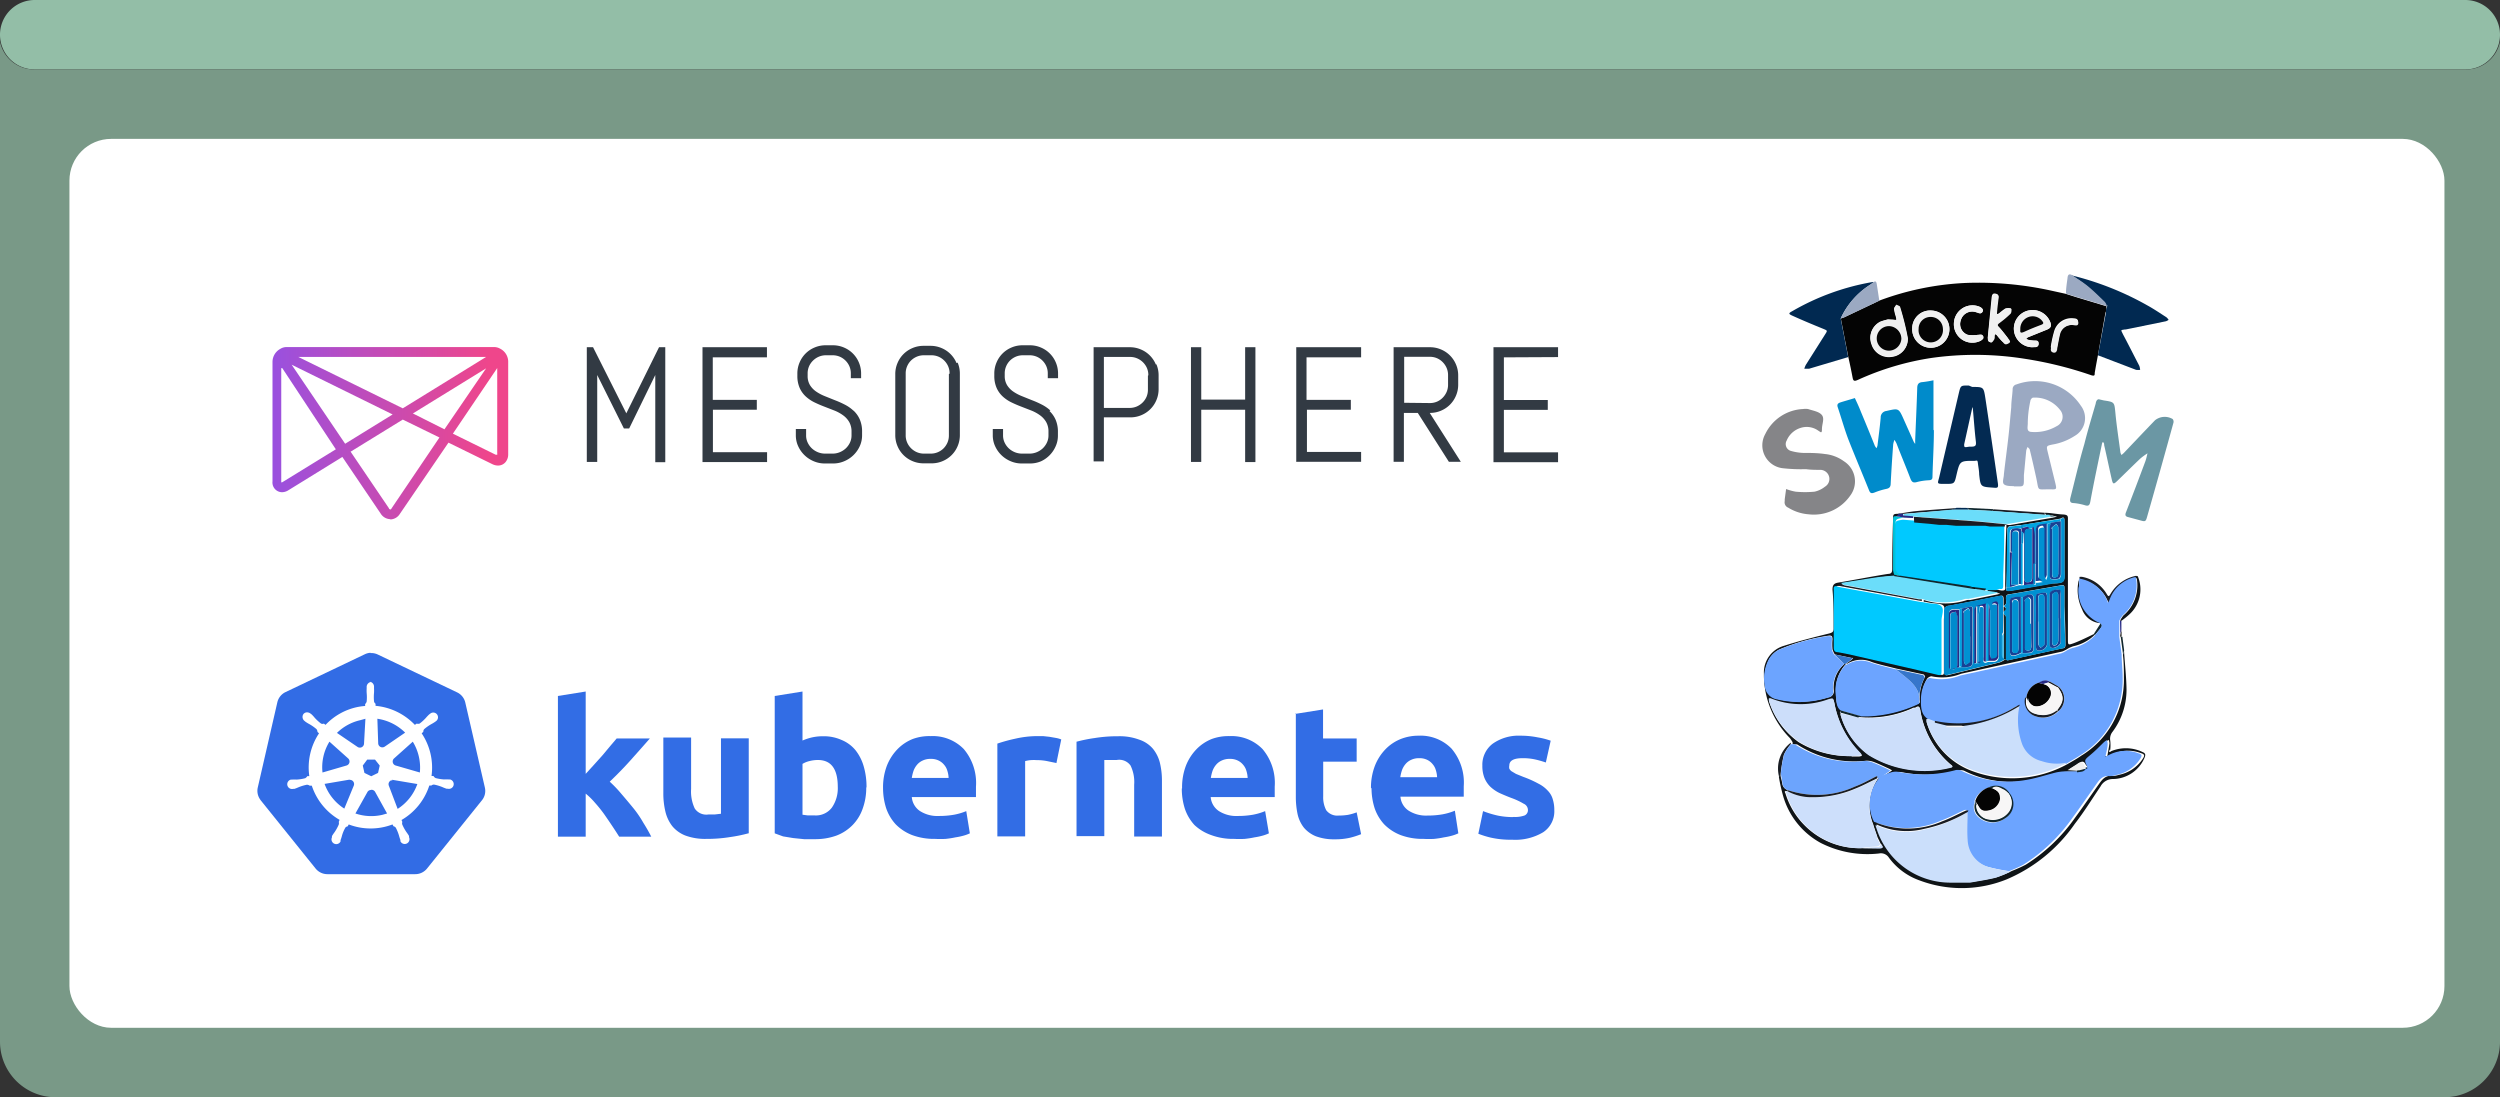 <svg id="Layer_1" data-name="Layer 1" xmlns="http://www.w3.org/2000/svg" xmlns:xlink="http://www.w3.org/1999/xlink" viewBox="0 0 180 79"><rect x="0" y="0" width="180" height="79" fill="#333333" stroke="none"/><defs><style>.cls-1{fill:#93bea7;}.cls-2{fill:#799987;}.cls-3{fill:#fff;}.cls-4{fill:#323a43;}.cls-5{fill:url(#linear-gradient);}.cls-6{fill:#326ce5;}.cls-7{fill:#326de5;}.cls-8{fill:#040404;}.cls-9{fill:#0f1417;}.cls-10{fill:#008bcb;}.cls-11{fill:#6b97a4;}.cls-12{fill:#9ba9c2;}.cls-13{fill:#858588;}.cls-14{fill:#032a52;}.cls-15{fill:#012951;}.cls-16{fill:#181c23;}.cls-17{fill:#10262d;}.cls-18{fill:#272a84;}.cls-19{fill:#f0f0f0;}.cls-20{fill:#6ca4ff;}.cls-21{fill:#00c9ff;}.cls-22{fill:#cbdffb;}.cls-23{fill:#ccdefa;}.cls-24{fill:#cddffb;}.cls-25{fill:#6ca4fd;}.cls-26{fill:#008bcd;}.cls-27{fill:#6bddfa;}.cls-28{fill:#0091d2;}.cls-29{fill:#3676cb;}.cls-30{fill:#00a4e1;}.cls-31{fill:#00c2db;}.cls-32{fill:#fdfdfd;}.cls-33{fill:#f7f6f6;}.cls-34{fill:#184295;}.cls-35{fill:#0086ca;}</style><linearGradient id="linear-gradient" x1="-291.42" y1="1406.28" x2="-291.15" y2="1406.28" gradientTransform="matrix(62.26, 0, 0, -45.43, 18162.34, 63917.53)" gradientUnits="userSpaceOnUse"><stop offset="0" stop-color="#9351e5"/><stop offset="1" stop-color="#ef468b"/></linearGradient></defs><title>container logo 1</title><path id="Rectangle-2-Copy-4" class="cls-1" d="M2.5,0h175A2.5,2.5,0,0,1,180,2.5h0A2.5,2.5,0,0,1,177.5,5H2.5A2.5,2.5,0,0,1,0,2.5H0A2.5,2.5,0,0,1,2.5,0Z"/><path class="cls-2" d="M180,3V75a4,4,0,0,1-4,4H4a4,4,0,0,1-4-4V3H0A2.5,2.5,0,0,0,2.5,5h175A2.49,2.49,0,0,0,180,3Z"/><rect id="Rectangle-13-Copy-12" class="cls-3" x="5" y="10" width="171" height="64" rx="3" ry="3"/><g id="Logos"><g id="mesosphere"><g id="Logo"><path id="Mesosphere-2" data-name="Mesosphere" class="cls-4" d="M108.28,25.73v3.07h3.16v.71h-3.16v3.06h3.9v.71h-4.65V25h4.65v.71Zm-5.34,4,2.24,3.52h-.86l-2.24-3.52h-1v3.52h-.74V25h2.62a2,2,0,0,1,.79.16,2,2,0,0,1,1.08,1.08,2,2,0,0,1,.16.79v.67a2,2,0,0,1-.16.79,2,2,0,0,1-1.08,1.08,2,2,0,0,1-.79.16Zm0-.71a1.28,1.28,0,0,0,.52-.1,1.31,1.31,0,0,0,.42-.29,1.37,1.37,0,0,0,.28-.42,1.28,1.28,0,0,0,.1-.52v-.67a1.28,1.28,0,0,0-.1-.52,1.37,1.37,0,0,0-.28-.42,1.31,1.31,0,0,0-.42-.29,1.28,1.28,0,0,0-.52-.1h-1.84V29Zm-9.58,4.23H98v-.71h-3.9V29.5h3.16v-.71H94.07V25.73H98V25H93.33v8.26Zm-3.68-4.48H86.49V25h-.74v8.26h.74V29.5h3.16v3.77h.74V25h-.74v3.78Zm-6.42-2.54a2,2,0,0,1,.16.79v1a2,2,0,0,1-.16.79,2,2,0,0,1-1.08,1.08,2,2,0,0,1-.79.16H79.48v3.17h-.74V25h2.61a2,2,0,0,1,.79.16,2,2,0,0,1,1.08,1.08Zm-.58.79a1.28,1.28,0,0,0-.1-.52,1.35,1.35,0,0,0-.71-.7,1.28,1.28,0,0,0-.52-.1H79.48v3.67h1.84a1.28,1.28,0,0,0,.52-.1,1.38,1.38,0,0,0,.42-.28,1.31,1.31,0,0,0,.29-.42,1.28,1.28,0,0,0,.1-.52v-1Zm-7.05,2.54a2.71,2.71,0,0,0-.62-.43q-.35-.18-.72-.32l-.72-.29a3.13,3.13,0,0,1-.62-.33,1.56,1.56,0,0,1-.44-.46,1.25,1.25,0,0,1-.17-.67v-.16a1.28,1.28,0,0,1,.1-.52,1.31,1.31,0,0,1,.28-.42,1.37,1.37,0,0,1,.42-.28,1.28,1.28,0,0,1,.52-.1h.46a1.28,1.28,0,0,1,.52.1,1.33,1.33,0,0,1,.7.7,1.28,1.28,0,0,1,.1.52v.33h.74v-.34a2,2,0,0,0-.16-.79,2,2,0,0,0-1.08-1.08,2,2,0,0,0-.79-.16h-.53a2,2,0,0,0-.79.16,2,2,0,0,0-1.08,1.08,2,2,0,0,0-.16.79v.16a2.13,2.13,0,0,0,.17.89,1.88,1.88,0,0,0,.44.61,2.61,2.61,0,0,0,.62.42q.35.17.72.31l.72.28a2.87,2.87,0,0,1,.62.34,1.57,1.57,0,0,1,.44.48,1.37,1.37,0,0,1,.17.71v.25a1.19,1.19,0,0,1-.11.52,1.4,1.4,0,0,1-.3.42,1.43,1.43,0,0,1-.44.28,1.34,1.34,0,0,1-.52.1h-.52a1.37,1.37,0,0,1-.53-.1,1.42,1.42,0,0,1-.44-.28,1.4,1.4,0,0,1-.3-.42,1.2,1.2,0,0,1-.11-.52v-.45h-.74v.45a1.86,1.86,0,0,0,.17.79,2.12,2.12,0,0,0,1.12,1.08,2,2,0,0,0,.8.16h.59a2,2,0,0,0,.8-.16A2.12,2.12,0,0,0,76,32.15a1.86,1.86,0,0,0,.17-.79v-.25a2.17,2.17,0,0,0-.17-.9,1.92,1.92,0,0,0-.44-.62Zm-6.68-3.45a2,2,0,0,1,.16.79v4.43a2,2,0,0,1-.16.79,2,2,0,0,1-1.08,1.08,2,2,0,0,1-.79.16h-.59a2,2,0,0,1-.79-.16,2,2,0,0,1-1.08-1.08,2,2,0,0,1-.16-.79V26.93a2,2,0,0,1,.16-.79,2,2,0,0,1,1.08-1.08,2,2,0,0,1,.79-.16H67a2,2,0,0,1,.79.16,2,2,0,0,1,1.08,1.08Zm-.58.79a1.28,1.28,0,0,0-.1-.52,1.33,1.33,0,0,0-.7-.7,1.28,1.28,0,0,0-.52-.1h-.52a1.28,1.28,0,0,0-.52.1,1.37,1.37,0,0,0-.42.28,1.31,1.31,0,0,0-.28.42,1.28,1.28,0,0,0-.1.52v4.43a1.28,1.28,0,0,0,.1.52,1.34,1.34,0,0,0,.71.71,1.28,1.28,0,0,0,.52.1H67a1.28,1.28,0,0,0,.52-.1,1.32,1.32,0,0,0,.42-.28,1.38,1.38,0,0,0,.28-.42,1.28,1.28,0,0,0,.1-.52V26.93Zm-6.93,2.66a2.71,2.71,0,0,0-.62-.43q-.35-.18-.72-.32l-.72-.29a3.14,3.14,0,0,1-.62-.33,1.56,1.56,0,0,1-.44-.46,1.25,1.25,0,0,1-.17-.67v-.16a1.28,1.28,0,0,1,.1-.52,1.31,1.31,0,0,1,.29-.42,1.37,1.37,0,0,1,.42-.28,1.28,1.28,0,0,1,.52-.1h.46a1.28,1.28,0,0,1,.52.1,1.33,1.33,0,0,1,.7.7,1.28,1.28,0,0,1,.1.52v.33h.74v-.34a2,2,0,0,0-.16-.79,2,2,0,0,0-1.08-1.08,2,2,0,0,0-.79-.16h-.53a2,2,0,0,0-.79.16,2,2,0,0,0-1.08,1.08,2,2,0,0,0-.16.79v.16a2.13,2.13,0,0,0,.17.89,1.88,1.88,0,0,0,.44.61,2.61,2.61,0,0,0,.62.42q.35.17.72.31l.72.28a2.87,2.87,0,0,1,.62.34,1.57,1.57,0,0,1,.44.48,1.37,1.37,0,0,1,.17.71v.25a1.2,1.2,0,0,1-.11.52,1.4,1.4,0,0,1-.3.42,1.43,1.43,0,0,1-.44.28,1.34,1.34,0,0,1-.52.1h-.52a1.37,1.37,0,0,1-.53-.1,1.43,1.43,0,0,1-.44-.28,1.4,1.4,0,0,1-.3-.42,1.19,1.19,0,0,1-.11-.52v-.45h-.74v.45a1.86,1.86,0,0,0,.17.79,2.12,2.12,0,0,0,1.12,1.08,2,2,0,0,0,.8.16h.59a2,2,0,0,0,.8-.16,2.12,2.12,0,0,0,1.12-1.08,1.86,1.86,0,0,0,.17-.79v-.25a2.17,2.17,0,0,0-.17-.9,1.92,1.92,0,0,0-.44-.62ZM50.58,33.27h4.65v-.71h-3.9V29.5h3.16v-.71H51.32V25.73h3.9V25H50.58v8.26Zm-5.48-3.5h0L42.7,25h-.45v8.26H43V27l1.92,3.85h.38L47.18,27v6.28h.72V25h-.45l-2.35,4.75Z"/><path id="Mark" class="cls-5" d="M28.1,37.38a.84.84,0,0,1-.69-.4L24.65,32.9l-3.89,2.4a.88.88,0,0,1-.46.14.7.7,0,0,1-.68-.78v-8.6a1.07,1.07,0,0,1,.56-.94.84.84,0,0,1,.5-.13H35.53a.85.85,0,0,1,.47.11,1.06,1.06,0,0,1,.59,1v6.6a.86.86,0,0,1-.19.57.7.7,0,0,1-.54.25h0a.93.93,0,0,1-.41-.1l-3.16-1.55L28.79,37a.84.84,0,0,1-.69.4Zm-2.85-4.85L28,36.59c0,.06.08.09.1.09s.06,0,.1-.09l3.44-5.09L29,30.21l-3.77,2.32Zm-5,2.21v0Zm0-8.23v8.16a.35.35,0,0,0,0,.06l.06,0,3.87-2.38L20.32,26.5Zm12.37,4.72,3.07,1.51c.08,0,.11,0,.11,0a.31.31,0,0,0,0-.11V26.5l-3.19,4.72ZM21,26.26l3.85,5.69,3.42-2.11L21,26.26Zm8.73,3.51L32,30.91l3-4.39-5.29,3.26ZM21.48,25.7,29,29.4l6-3.7Z"/></g></g></g><g id="layer1"><path id="path3055" class="cls-6" d="M26.68,47a1.1,1.1,0,0,0-.42.11l-5.7,2.72a1.08,1.08,0,0,0-.59.73L18.56,56.7a1.07,1.07,0,0,0,.15.83l.06.09,3.95,4.91a1.09,1.09,0,0,0,.85.41H29.9a1.09,1.09,0,0,0,.85-.41l3.95-4.91a1.07,1.07,0,0,0,.21-.92L33.5,50.58a1.08,1.08,0,0,0-.59-.73l-5.7-2.72a1.1,1.1,0,0,0-.53-.11Z"/><path id="path3059" class="cls-3" d="M26.74,49.1a.36.36,0,0,0-.34.38h0s0,.06,0,.09a2.85,2.85,0,0,0,0,.32,3.19,3.19,0,0,1,0,.62.37.37,0,0,1-.11.18v.14a4.44,4.44,0,0,0-.62.09,4.39,4.39,0,0,0-2.23,1.27l-.12-.09a.27.27,0,0,1-.2,0,3.19,3.19,0,0,1-.46-.42,2.84,2.84,0,0,0-.22-.24l-.08-.06a.41.41,0,0,0-.24-.09.33.33,0,0,0-.27.12.36.36,0,0,0,.08.5h0l.07.06a2.85,2.85,0,0,0,.28.17,3.19,3.19,0,0,1,.51.36.38.38,0,0,1,.07.2l.11.1a4.42,4.42,0,0,0-.7,3.08l-.14,0a.47.47,0,0,1-.15.15,3.19,3.19,0,0,1-.61.1,2.86,2.86,0,0,0-.33,0l-.09,0h0a.34.34,0,1,0,.15.67h0l.09,0a2.85,2.85,0,0,0,.31-.12,3.19,3.19,0,0,1,.6-.18.38.38,0,0,1,.2.07l.15,0a4.44,4.44,0,0,0,2,2.46l-.06.15a.34.34,0,0,1,0,.19,3.34,3.34,0,0,1-.31.56,2.86,2.86,0,0,0-.18.27l0,.09a.34.34,0,1,0,.62.29h0l0-.09a2.85,2.85,0,0,0,.1-.31,2.39,2.39,0,0,1,.26-.61.28.28,0,0,1,.15-.07l.08-.14a4.42,4.42,0,0,0,3.15,0l.07.13a.27.27,0,0,1,.17.11,3.19,3.19,0,0,1,.23.57,2.86,2.86,0,0,0,.1.31l0,.09a.34.34,0,1,0,.62-.29l0-.09a2.85,2.85,0,0,0-.18-.27,3.19,3.19,0,0,1-.3-.54.27.27,0,0,1,0-.2,1.17,1.17,0,0,1-.06-.14,4.44,4.44,0,0,0,2-2.48l.15,0a.27.27,0,0,1,.19-.07,3.19,3.19,0,0,1,.6.18,2.85,2.85,0,0,0,.31.12l.09,0h0a.34.34,0,1,0,.15-.67l-.1,0a2.86,2.86,0,0,0-.33,0,3.19,3.19,0,0,1-.61-.1.38.38,0,0,1-.15-.15l-.14,0a4.43,4.43,0,0,0-.71-3.07l.12-.11a.27.27,0,0,1,.06-.19,3.19,3.19,0,0,1,.51-.36,2.85,2.85,0,0,0,.28-.17l.08-.06a.34.34,0,1,0-.43-.53l-.08.06a2.86,2.86,0,0,0-.23.24,3.2,3.2,0,0,1-.46.42.38.38,0,0,1-.21,0l-.13.09a4.47,4.47,0,0,0-2.83-1.37s0-.13,0-.15a.27.27,0,0,1-.11-.17,3.19,3.19,0,0,1,0-.62,2.85,2.85,0,0,0,0-.32s0-.07,0-.1a.36.36,0,0,0-.34-.38Zm-.43,2.65-.1,1.79h0a.3.3,0,0,1-.48.23h0l-1.47-1a3.52,3.52,0,0,1,1.69-.92Zm.86,0a3.55,3.55,0,0,1,2,1l-1.46,1h0a.3.3,0,0,1-.48-.23h0ZM23.72,53.4l1.34,1.2h0a.3.3,0,0,1-.12.52h0l-1.72.5a3.52,3.52,0,0,1,.5-2.22Zm6,0a3.58,3.58,0,0,1,.51,2.22l-1.73-.5h0a.3.3,0,0,1-.12-.52h0l1.33-1.19Zm-3.28,1.29H27l.34.43-.12.53-.49.24-.49-.24-.12-.53Zm1.76,1.46h.07l1.78.3a3.52,3.52,0,0,1-1.42,1.79L28,56.58h0a.3.3,0,0,1,.15-.39l.12,0Zm-3,0a.3.3,0,0,1,.27.42h0l-.68,1.65a3.53,3.53,0,0,1-1.42-1.78l1.76-.3h.06Zm1.49.72A.3.3,0,0,1,27,57h0l.87,1.57-.35.1a3.53,3.53,0,0,1-1.93-.1L26.47,57h0A.3.3,0,0,1,26.73,56.88Z"/></g><g id="layer1-2" data-name="layer1"><g id="text4373"><path id="path2985" class="cls-7" d="M42.16,55.73l.61-.67.62-.69.55-.66.46-.54h2.39q-.72.82-1.4,1.58T43.9,56.28a8.85,8.85,0,0,1,.84.88q.43.5.84,1t.74,1.08q.34.54.57,1H44.58q-.22-.35-.5-.77t-.58-.85a9.8,9.8,0,0,0-.66-.82,5.14,5.14,0,0,0-.67-.66v3.1h-2V50.11l2-.32v5.94"/><path id="path2987" class="cls-7" d="M53.88,60a10.51,10.51,0,0,1-1.32.27,10.33,10.33,0,0,1-1.7.13,4.09,4.09,0,0,1-1.51-.24,2.32,2.32,0,0,1-.94-.67,2.72,2.72,0,0,1-.5-1.05,5.62,5.62,0,0,1-.15-1.34v-4h2v3.71a2.88,2.88,0,0,0,.26,1.4,1,1,0,0,0,1,.43h.46l.43-.05V53.16h2V60"/><path id="path2989" class="cls-7" d="M60.32,56.66q0-1.94-1.43-1.94a2.45,2.45,0,0,0-.62.08,1.75,1.75,0,0,0-.49.2v3.66l.38.05h.5a1.44,1.44,0,0,0,1.24-.57,2.46,2.46,0,0,0,.42-1.5m2.05.05a4.38,4.38,0,0,1-.26,1.54,3.17,3.17,0,0,1-.72,1.17,3.24,3.24,0,0,1-1.16.76,4.46,4.46,0,0,1-1.57.26q-.36,0-.77,0l-.78-.08-.73-.12L55.78,60V50.11l2-.32v3.53a3.77,3.77,0,0,1,.7-.23,3.6,3.6,0,0,1,.78-.08,3.13,3.13,0,0,1,1.34.27,2.55,2.55,0,0,1,1,.74,3.36,3.36,0,0,1,.59,1.17,5.25,5.25,0,0,1,.2,1.51"/><path id="path2991" class="cls-7" d="M63.58,56.77a4.38,4.38,0,0,1,.28-1.65,3.61,3.61,0,0,1,.77-1.19,3.19,3.19,0,0,1,1.08-.72A3.45,3.45,0,0,1,67,53a3.12,3.12,0,0,1,2.39.93,3.78,3.78,0,0,1,.88,2.71q0,.18,0,.39t0,.36H65.65a1.34,1.34,0,0,0,.58,1,2.33,2.33,0,0,0,1.38.36,6.1,6.1,0,0,0,1.08-.09,4.33,4.33,0,0,0,.88-.26L69.83,60a2.78,2.78,0,0,1-.43.16,4.71,4.71,0,0,1-.61.13q-.32.07-.7.11a7.09,7.09,0,0,1-.76,0,4.53,4.53,0,0,1-1.67-.28,3.37,3.37,0,0,1-1.17-.77,3.27,3.27,0,0,1-.69-1.17,4.76,4.76,0,0,1-.22-1.46M68.3,56a1.88,1.88,0,0,0-.09-.5,1.11,1.11,0,0,0-.23-.43,1.13,1.13,0,0,0-.39-.31,1.23,1.23,0,0,0-.58-.12,1.28,1.28,0,0,0-.58.12,1.13,1.13,0,0,0-.4.3,1.44,1.44,0,0,0-.26.45,3.11,3.11,0,0,0-.12.5H68.3"/><path id="path2993" class="cls-7" d="M76.07,54.94l-.63-.13a3.6,3.6,0,0,0-.78-.08,3.17,3.17,0,0,0-.46,0,2.28,2.28,0,0,0-.39.07v5.42h-2V53.54a11.3,11.3,0,0,1,1.27-.35A7.16,7.16,0,0,1,74.71,53l.39,0,.46.05.46.08a1.87,1.87,0,0,1,.39.11l-.34,1.66"/><path id="path2995" class="cls-7" d="M77.49,53.41a10.51,10.51,0,0,1,1.32-.27,10.33,10.33,0,0,1,1.7-.13,4,4,0,0,1,1.5.24,2.21,2.21,0,0,1,1,.66,2.6,2.6,0,0,1,.5,1,5.46,5.46,0,0,1,.15,1.32v4h-2V56.5a2.71,2.71,0,0,0-.26-1.38,1,1,0,0,0-1-.4l-.46,0-.43,0v5.48h-2V53.41"/><path id="path2997" class="cls-7" d="M85.11,56.77a4.38,4.38,0,0,1,.28-1.65,3.61,3.61,0,0,1,.77-1.19,3.19,3.19,0,0,1,1.08-.72A3.45,3.45,0,0,1,88.51,53a3.12,3.12,0,0,1,2.39.93,3.78,3.78,0,0,1,.88,2.71q0,.18,0,.39t0,.36H87.17a1.34,1.34,0,0,0,.58,1,2.33,2.33,0,0,0,1.38.36,6.1,6.1,0,0,0,1.08-.09,4.33,4.33,0,0,0,.88-.26L91.36,60a2.78,2.78,0,0,1-.43.16,4.71,4.71,0,0,1-.61.13q-.32.07-.7.11a7.09,7.09,0,0,1-.76,0,4.53,4.53,0,0,1-1.67-.28A3.37,3.37,0,0,1,86,59.4a3.27,3.27,0,0,1-.69-1.17,4.76,4.76,0,0,1-.22-1.46M89.83,56a1.89,1.89,0,0,0-.09-.5,1.11,1.11,0,0,0-.23-.43,1.13,1.13,0,0,0-.39-.31,1.23,1.23,0,0,0-.58-.12,1.28,1.28,0,0,0-.58.12,1.13,1.13,0,0,0-.4.3,1.44,1.44,0,0,0-.26.45,3.11,3.11,0,0,0-.12.5h2.66"/><path id="path2999" class="cls-7" d="M93.26,51.4l2-.32v2.09h2.42v1.67H95.27v2.5a2,2,0,0,0,.22,1,1,1,0,0,0,.9.38,4.18,4.18,0,0,0,.66-.05,3.8,3.8,0,0,0,.63-.18L98,60.06a5.72,5.72,0,0,1-.81.26,4.72,4.72,0,0,1-1.09.11,3.7,3.7,0,0,1-1.36-.22,2.23,2.23,0,0,1-.86-.62,2.43,2.43,0,0,1-.46-1,6,6,0,0,1-.12-1.25v-6"/><path id="path3001" class="cls-7" d="M98.71,56.77A4.38,4.38,0,0,1,99,55.12a3.61,3.61,0,0,1,.77-1.19,3.19,3.19,0,0,1,1.08-.72,3.45,3.45,0,0,1,1.27-.24,3.12,3.12,0,0,1,2.39.93,3.78,3.78,0,0,1,.88,2.71q0,.18,0,.39t0,.36h-4.56a1.34,1.34,0,0,0,.58,1,2.33,2.33,0,0,0,1.38.36,6.1,6.1,0,0,0,1.08-.09,4.33,4.33,0,0,0,.88-.26L105,60a2.78,2.78,0,0,1-.43.16,4.71,4.71,0,0,1-.61.13q-.32.07-.7.11a7.09,7.09,0,0,1-.76,0,4.53,4.53,0,0,1-1.67-.28,3.37,3.37,0,0,1-1.17-.77,3.27,3.27,0,0,1-.69-1.17,4.76,4.76,0,0,1-.22-1.46m4.72-.77a1.88,1.88,0,0,0-.09-.5,1.11,1.11,0,0,0-.23-.43,1.13,1.13,0,0,0-.39-.31,1.23,1.23,0,0,0-.58-.12,1.28,1.28,0,0,0-.58.12,1.13,1.13,0,0,0-.4.3,1.44,1.44,0,0,0-.26.45,3.11,3.11,0,0,0-.12.5h2.66"/><path id="path3003" class="cls-7" d="M109,58.82a2,2,0,0,0,.78-.11.42.42,0,0,0,.23-.42.5.5,0,0,0-.3-.42,5.19,5.19,0,0,0-.9-.42q-.47-.18-.86-.36a2.66,2.66,0,0,1-.65-.45,1.9,1.9,0,0,1-.42-.63,2.32,2.32,0,0,1-.15-.88,1.9,1.9,0,0,1,.74-1.58,3.23,3.23,0,0,1,2-.58,6.18,6.18,0,0,1,1.24.12,5.43,5.43,0,0,1,.94.24l-.35,1.57a7.21,7.21,0,0,0-.77-.22,4.05,4.05,0,0,0-.92-.09q-.94,0-.94.53a.54.54,0,0,0,0,.22.51.51,0,0,0,.16.19l.32.19.54.22a7.63,7.63,0,0,1,1.09.49,2.29,2.29,0,0,1,.67.51,1.43,1.43,0,0,1,.35.61,2.57,2.57,0,0,1,.11.78,1.8,1.8,0,0,1-.8,1.59,3.9,3.9,0,0,1-2.23.54,6.5,6.5,0,0,1-1.58-.16,6.41,6.41,0,0,1-.86-.27l.34-1.63a7.12,7.12,0,0,0,1.05.32,5.42,5.42,0,0,0,1.07.11"/></g></g><path class="cls-8" d="M151.05,25.58c-.08.42-.16.85-.23,1.27,0,.16,0,.24-.24.17a27.32,27.32,0,0,0-4.75-1.18,22.59,22.59,0,0,0-6.75-.07,20,20,0,0,0-5.31,1.58c-.29.13-.34.07-.39-.2-.09-.48-.2-1-.3-1.44l-.23-1.17-.31-1.61.21-.07,2.57-1.22a20.33,20.33,0,0,1,6.27-1.27,24.37,24.37,0,0,1,6.12.56l1,.22.76.24,2.19.66h0a.11.11,0,0,0,0,.08c0,.13,0,.26-.07.39ZM135.94,23a3.85,3.85,0,0,0-.57.19,1.28,1.28,0,0,0-.63,1.59,1.31,1.31,0,0,0,1.45.92,1.28,1.28,0,0,0,1.16-1.31,20,20,0,0,0-.56-2.25c0-.07-.17-.11-.27-.17-.05.1-.15.19-.15.28a2.69,2.69,0,0,0,.12.52c.08.33.09.33-.23.27Zm3.13-.64a1.29,1.29,0,0,0-1.39,1.26,1.34,1.34,0,1,0,1.39-1.26ZM146.31,25h.13c.17,0,.35,0,.34-.27s-.18-.19-.33-.2a3.25,3.25,0,0,1-.43-.06.46.46,0,0,1-.13-.08.52.52,0,0,1,.12-.1l1.36-.55c.24-.1.36-.23.26-.51a1.36,1.36,0,0,0-1.52-.88,1.34,1.34,0,0,0-1.11,1.4A1.35,1.35,0,0,0,146.31,25Zm-3.19-.72c0,.17,0,.37.2.35s.17-.18.25-.29,0-.12,0-.17a1.14,1.14,0,0,1,.06-.15.85.85,0,0,1,.13.1,4.49,4.49,0,0,0,.41.47c.09.08.29.16.36.12s.1-.27,0-.41-.4-.52-.62-.76-.12-.2,0-.31a7.56,7.56,0,0,0,.79-.66c.08-.08.07-.25.09-.37a1.07,1.07,0,0,0-.39,0,3.92,3.92,0,0,0-.46.35.85.85,0,0,1-.19.08,1,1,0,0,1,0-.21c0-.28.05-.56.09-.84s.07-.39-.17-.44-.26.17-.28.35Zm-2.44-1a1.33,1.33,0,0,0,1.89,1.27c.16-.08.32-.18.21-.36s-.24-.08-.37-.08a2.85,2.85,0,0,1-.73,0,.82.82,0,0,1-.5-1.06.85.85,0,0,1,1.1-.57c.15,0,.3.17.44,0s0-.33-.26-.42A1.34,1.34,0,0,0,140.68,23.31Zm8.52.09c.2,0,.42.06.42-.2s-.23-.24-.4-.26a1.3,1.3,0,0,0-1.3.87,8.17,8.17,0,0,0-.26,1.17c0,.11.06.32.14.35s.26-.12.3-.29c.07-.32.12-.64.2-1A.87.87,0,0,1,149.21,23.4Z"/><path class="cls-9" d="M147.22,36.92c.43,0,.86.1,1.29.12s.38.15.38.44c0,1.34,0,2.68,0,4q0,2.28,0,4.55c0,.4,0,.43.39.29s1-.43,1.44-.65l.14,0a3.18,3.18,0,0,1-1.58.86,2.66,2.66,0,0,0-.36.15,2.23,2.23,0,0,1-.44.23l-7.28,1.6a3.66,3.66,0,0,1-2.14.18c-.07,0-.24.08-.3.17a2.59,2.59,0,0,0-.38,1.4c0,.93.18,1.29.87,1.58V52l-.33-.13-.19,0a.73.73,0,0,0,0,.17,5.33,5.33,0,0,0,3,3.37,8.25,8.25,0,0,0,7.12-.39c.34-.2.7-.39,1-.61a6.37,6.37,0,0,0,3.07-5.61c0-.55,0-1.1-.07-1.65l.08-.27c.06.93.17,1.87.18,2.8a5.07,5.07,0,0,1-1,3,.8.8,0,0,0-.17.66,3,3,0,0,1,0,.62l-.06.18.16-.07a2.77,2.77,0,0,1,2.21.07c.22.09.25.19.16.41a2.51,2.51,0,0,1-2.32,1.54,1,1,0,0,0-.85.53c-.61.9-1.18,1.83-1.85,2.69a11.36,11.36,0,0,1-4.9,4,8.62,8.62,0,0,1-6.28.08A4.67,4.67,0,0,1,136,61.75a.68.68,0,0,0-.71-.3,7.43,7.43,0,0,1-4.2-.76,5.61,5.61,0,0,1-2.7-3.36,12.85,12.85,0,0,1-.31-1.39l.11-.24c0,.23.09.46.13.69a.56.56,0,0,0,.42.5l-.08.06c-.25,0-.13.1-.1.2A5.57,5.57,0,0,0,134,61.07l1.28,0c.35,0,.29-.13.13-.32v0l-.23-.47c-.1-.31-.22-.62-.31-.93a3.51,3.51,0,0,1,.34-3.28h0l.26-.08s0,.08,0,.11a2.85,2.85,0,0,0-.35,3.13v.16l.1.29a5.57,5.57,0,0,0,5.37,3.83h1.34c.61-.11,1.23-.2,1.83-.35a8,8,0,0,0,1.09-.45,10.28,10.28,0,0,0,1-.45,12.4,12.4,0,0,0,3.56-3.39c.59-.8,1.15-1.63,1.73-2.44.23-.32.47-.62.93-.56a1.43,1.43,0,0,0,.48-.08,2.65,2.65,0,0,0,1.73-1.16c.13-.2.16-.32-.12-.4a2.55,2.55,0,0,0-2.27.2s-.1,0-.16,0h0c.05-.3.11-.6.15-.91a.72.72,0,0,0-.06-.25,1.59,1.59,0,0,0-.2.14c-.34.31-.66.64-1,.94s-.44.35-.19.86l-.11,0a.76.76,0,0,1-.15-.16c-.13-.29-.31-.24-.51-.08l-.11.07-.57.36.68.05v.11l-.8,0a3.63,3.63,0,0,0-.6.08c-.76.18-1.52.45-2.29.56a7.49,7.49,0,0,1-4.56-.71.71.71,0,0,0-.45,0,9,9,0,0,1-4.07.1,1.22,1.22,0,0,0-.56.06c-.28.08-.54.2-.81.3l.53-.36.18-.12a2.12,2.12,0,0,0-.21-.12c-.35-.16-.7-.33-1.06-.47a1.42,1.42,0,0,0-.58-.11,7.5,7.5,0,0,1-4.95-1.15c-.09-.06-.24,0-.36-.06v-.11a2.16,2.16,0,0,0-.2-.31,6.52,6.52,0,0,1-1.87-4.64,2,2,0,0,1,1.44-2c1.07-.34,2.16-.62,3.26-.89.27-.07.33-.15.32-.4,0-.92,0-1.84-.08-2.76,0-.32.1-.45.4-.5,1.2-.2,2.4-.44,3.6-.63.26,0,.3-.14.3-.37q0-1.76.06-3.53c0-.42,0-.42.45-.43h.08l-.14.18c-.23,0-.26.07-.26.27,0,1.2,0,2.39,0,3.59a1.59,1.59,0,0,0,.08.34v.1c-.43,0-.86.07-1.28.13-.85.12-1.7.26-2.56.4l-.28.18c-.25,0-.19.17-.19.31,0,1.37,0,2.74,0,4.11,0,.23.09.3.3.34.47.08.93.19,1.4.29,1.92.44,3.83.87,5.74,1.33.34.08.33,0,.32-.29,0-1.21,0-2.41,0-3.62,0-.34.12-.78,0-1s-.63-.18-1-.25l-.35-.07h-.1V43.2a5.06,5.06,0,0,0,3.13,0,1.45,1.45,0,0,1,.22,0l2-.41a.69.69,0,0,0,.15-.08l-.16,0-.79-.12.08-.12.19,0,.1,0,.43,0,.25.05c.16,0,.29,0,.27-.22s0-.54,0-.8q0-1.81.08-3.61V37.8l.26,0,3.05-.52.34-.08-.34-.08a.23.23,0,0,0-.08,0l-.35,0ZM132.53,51.32h0a.43.43,0,0,0,0,.16,5.38,5.38,0,0,0,2,2.85,7.7,7.7,0,0,0,5.93.91c.19,0,.12-.11,0-.19a6.48,6.48,0,0,1-2.2-3.93c-.05-.28-.14-.32-.36-.17l-.12,0a7.61,7.61,0,0,1-4,.67l.22-.09h.51a9.47,9.47,0,0,0,3.66-.91s.06,0,.06-.06a3.23,3.23,0,0,1,.38-1.84s-.06-.15-.11-.16l-2-.43c-.57-.15-1.16-.27-1.72-.46a1.91,1.91,0,0,0-1.78.12s-.05,0-.08,0l.4-.29a.76.76,0,0,0,.11-.13l-.12,0-1.2-.25a1.33,1.33,0,0,1-.17-.37,3.85,3.85,0,0,1,0-.71c0-.24-.06-.31-.31-.27a14.72,14.72,0,0,0-3.54,1,1.75,1.75,0,0,0-.69.66,2.92,2.92,0,0,0-.3,1.9,1.07,1.07,0,0,0,.9,1,6.82,6.82,0,0,0,3.65-.13.43.43,0,0,0,.38-.52,2.22,2.22,0,0,1,.8-1.9l.1,0a2.73,2.73,0,0,0-.72,2.26c0,.36,0,.78.35,1.05t0,.09l-.06.08ZM145.6,37.8l-.09,0c-.24,0-.47.07-.71.08s-.27.11-.27.31c0,1.35,0,2.71-.07,4.06-.1.37.13.31.35.27l2.95-.52c.28,0,.67,0,.8-.17s.08-.56.08-.85c0-1.15,0-2.29,0-3.44,0-.22,0-.38-.29-.2Zm-1.18,9.67s.1.08.14.07l3.93-.86c.23,0,.23-.18.22-.35q0-1.34-.07-2.68c0-.43,0-.86,0-1.3,0-.17,0-.24-.23-.21l-3.74.65c-.22,0-.25.14-.24.33s.08.4-.17.5V43.3c0-.45,0-.45-.44-.36-1.15.23-2.3.46-3.45.67-.25,0-.36.12-.36.39q0,2.19,0,4.38c0,.23.06.27.28.22l3.68-.9a1.91,1.91,0,0,0,.41-.22h.08Zm-11.1,7h.54a.93.93,0,0,0,.2-.05,1,1,0,0,0-.11-.17,6.82,6.82,0,0,1-1.86-3.55c-.09-.4-.08-.4-.46-.29a5.73,5.73,0,0,1-4.14-.08l-.12,0a.51.51,0,0,0,0,.16,5.68,5.68,0,0,0,2.14,2.95A7.05,7.05,0,0,0,133.32,54.44Z"/><path class="cls-10" d="M139.24,30.94c0,1.1-.07,2.21-.1,3.31,0,.21,0,.32-.29.33a4,4,0,0,0-.84.13c-.26.07-.36,0-.46-.25-.32-.85-.68-1.69-1-2.53a2,2,0,0,0-.15-.26,1.57,1.57,0,0,0-.09.32c-.07.94-.13,1.87-.18,2.81,0,.23-.07.35-.31.4a5,5,0,0,0-.85.26c-.21.08-.31.07-.4-.16-.49-1.22-1-2.42-1.48-3.64-.29-.76-.51-1.56-.77-2.33-.07-.2,0-.29.17-.35s.71-.21,1.06-.32c.15.32.3.64.44,1,.34.81.67,1.62,1,2.44a.94.94,0,0,0,.12.17,1,1,0,0,0,.07-.2c.08-.67.17-1.33.23-2a.46.46,0,0,1,.41-.48c.88-.2.88-.22,1.25.61l.71,1.59a1.35,1.35,0,0,0,.11.17,1.07,1.07,0,0,0,0-.2c.05-1.27.11-2.53.15-3.8,0-.29.09-.43.39-.45a7.48,7.48,0,0,0,.78-.13c0,.26,0,.52,0,.79,0,.94,0,1.88,0,2.82Z"/><path class="cls-11" d="M151.17,28.76l.3.07c.79.12.76.12.84.92.09.95.24,1.89.36,2.83a.69.69,0,0,0,.08.18l.16-.14c.75-.79,1.5-1.58,2.25-2.36a1.12,1.12,0,0,1,1.27-.09.3.3,0,0,1,.06.26q-.93,3.38-1.89,6.75c-.11.4-.14.39-.56.27l-.78-.21c-.23-.05-.28-.14-.18-.38.47-1.21.93-2.42,1.38-3.63.07-.19.11-.39.16-.59a4.6,4.6,0,0,0-.51.37c-.56.53-1.11,1.08-1.67,1.62-.26.25-.31.24-.39-.1-.19-.83-.36-1.66-.55-2.48,0-.07,0-.13-.06-.2s-.1.1-.11.16c-.28,1.36-.57,2.71-.82,4.07-.05.29-.12.39-.42.29a4.15,4.15,0,0,0-.79-.15c-.25,0-.29-.14-.23-.38.33-1.28.62-2.58,1-3.86.25-1,.54-1.95.82-2.92C150.91,28.89,151,28.7,151.17,28.76Z"/><path class="cls-12" d="M145,35c-.25,0-.58,0-.72-.14s0-.47,0-.71c.1-.91.23-1.83.33-2.74.08-.69.13-1.39.2-2.09,0-.43.08-.86.1-1.29a.34.34,0,0,1,.27-.35,3.94,3.94,0,0,1,4.64,1.53,1.47,1.47,0,0,1-.45,2.18,4.21,4.21,0,0,1-1.61.62c-.41.09-.43.1-.33.51l.55,2.25c.11.47.11.48-.37.46-1,0-.79.16-1-.82-.15-.68-.3-1.36-.46-2,0-.09-.11-.16-.16-.23a1.08,1.08,0,0,0-.1.26c-.06.59-.11,1.18-.17,1.77,0,.12,0,.24,0,.36,0,.46-.05.46-.51.45H145Zm1-4.52c0,.27-.12.61.28.62a3.09,3.09,0,0,0,1.79-.41.75.75,0,0,0,.25-1.18,2.27,2.27,0,0,0-1.94-.88c-.07,0-.18.13-.19.22C146.06,29.44,146,30,146,30.52Z"/><path class="cls-13" d="M129.82,29.45a1.29,1.29,0,0,1,.36,0c.35.12.8.18,1,.44s0,.64,0,1-.09.22-.26.12a1.43,1.43,0,0,0-1.28-.2,1.6,1.6,0,0,0-1,.91.51.51,0,0,0,.32.75,3.69,3.69,0,0,0,.88.14c.52,0,1,0,1.56.08a2.77,2.77,0,0,1,1.36.52,1.71,1.71,0,0,1,.46,2.47,3.19,3.19,0,0,1-3,1.35,3.25,3.25,0,0,1-1.47-.48.41.41,0,0,1-.25-.47s0-.09,0-.13l.1-.74a3.88,3.88,0,0,0,.68.19,7.09,7.09,0,0,0,1.37,0,1.85,1.85,0,0,0,.75-.36.65.65,0,0,0,.29-.74.66.66,0,0,0-.6-.47c-.35,0-.71,0-1.06-.05a11.78,11.78,0,0,1-1.69-.07,1.66,1.66,0,0,1-1.24-2.46A3.18,3.18,0,0,1,129.82,29.45Z"/><path class="cls-14" d="M142,27.86c.82,0,.82,0,.95.83q.45,3,.89,6.05c.06.4,0,.4-.34.37-.9-.06-.9-.06-1-.95,0-.27-.06-.53-.09-.8s-.07-.19-.23-.18c-1.07,0-1.07,0-1.31,1-.15.66-.15.66-.81.66s-.55,0-.43-.51l1.4-6c.14-.58.13-.58.73-.57Zm-.21,4.3h.13c.32,0,.38-.08.34-.39-.09-.76-.14-1.53-.21-2.3a1.6,1.6,0,0,0,0-.16.87.87,0,0,0-.07.16c-.19.84-.37,1.68-.56,2.52,0,.17,0,.22.17.2Z"/><path class="cls-15" d="M151.05,25.58l.58-3.08c0-.13,0-.26.07-.39l0-.06-.06,0h0a.92.92,0,0,0-.14-.29c-.4-.39-.81-.79-1.24-1.15s-.75-.53-1.13-.79a21.53,21.53,0,0,1,5.5,2.18c.47.26.91.56,1.36.85a.8.8,0,0,1,.15.18.83.83,0,0,1-.19.1l-2.89.59H153c-.33.06-.31,0-.14.36.4.75.78,1.51,1.17,2.26a1.13,1.13,0,0,1,.06.29,1.23,1.23,0,0,1-.29,0Z"/><path class="cls-15" d="M132.53,22.93l.31,1.61.23,1.17-2.82.84,0,0h-.34a1.51,1.51,0,0,1,.11-.28q.69-1.09,1.38-2.18c.19-.3.19-.28-.14-.42-.74-.3-1.48-.61-2.21-.94-.29-.13-.28-.18,0-.33a17.38,17.38,0,0,1,5.75-2.09h.13l-.25.18A5.66,5.66,0,0,0,132.53,22.93Z"/><path class="cls-12" d="M149.19,19.81c.38.26.77.5,1.13.79s.84.76,1.24,1.15a.92.92,0,0,1,.14.29l-2.19-.66-.76-.24c0-.37.06-.74.11-1.11C148.87,19.87,148.92,19.65,149.19,19.81Z"/><path class="cls-12" d="M132.53,22.93a5.66,5.66,0,0,1,2.08-2.41l.25-.18c.18-.15.24-.06.27.13.06.39.12.78.18,1.18l-2.57,1.22Z"/><path class="cls-16" d="M149.72,41.54a.64.64,0,0,1,.23,0,2.62,2.62,0,0,1,1.73,1.22c.15.27.19.14.28,0a2.76,2.76,0,0,1,1.83-1.3s.09,0,.13.08l-.08.1s-.06,0-.09,0a2.51,2.51,0,0,0-1.8,1.62,1.34,1.34,0,0,1-.12.23,1.32,1.32,0,0,0-.07-.21,2.59,2.59,0,0,0-2-1.54Z"/><path class="cls-9" d="M153.83,41.57l.08-.1a2.43,2.43,0,0,1-.59,2.76,5.65,5.65,0,0,1-.58.47h-.1a2.21,2.21,0,0,1,.25-.39A2.83,2.83,0,0,0,153.83,41.57Z"/><path class="cls-9" d="M151.25,44.87a1.51,1.51,0,0,1-1.34-1,3.16,3.16,0,0,1-.26-2h.05c0,.1,0,.21,0,.31a2.5,2.5,0,0,0,1.61,2.56Z"/><path class="cls-16" d="M136.71,37h-.08c.51-.08,1-.18,1.53-.22.9-.08,1.8-.13,2.71-.2l-.37.14L137,37Z"/><path class="cls-16" d="M147.22,36.92v.15l-3.76-.27.08-.13Z"/><path class="cls-16" d="M128.94,53.47v.11a3.1,3.1,0,0,0-.5.76,10.06,10.06,0,0,0-.23,1.37l-.11.24A2.34,2.34,0,0,1,128.94,53.47Z"/><path class="cls-17" d="M143.54,36.66l-.08.13-1.7-.09-.09-.13Z"/><path class="cls-17" d="M152.94,46.84l-.08.27-.17-1.26h.13s0,0,0,0l0,.07Z"/><path class="cls-14" d="M141.66,36.57l.09.13H140.5l.37-.14Z"/><path class="cls-17" d="M151.25,44.87l.08-.08c0,.1,0,.23,0,.3s-.31.41-.47.61l-.14,0Z"/><path class="cls-18" d="M152.64,44.7h.1v.68l-.08.29Z"/><path class="cls-8" d="M152.67,45.68l.08-.29,0,.45h-.1Z"/><path class="cls-17" d="M149.7,41.92h-.05l.07-.38v.12Z"/><path class="cls-13" d="M152.84,46l0-.07s0,0,0,0l0,.07S152.85,45.94,152.84,46Z"/><path class="cls-19" d="M135.94,23l.34,0c.31.06.31.06.23-.27a2.69,2.69,0,0,1-.12-.52c0-.09.1-.19.15-.28.09.06.25.09.27.17a20,20,0,0,1,.56,2.25,1.28,1.28,0,0,1-1.16,1.31,1.31,1.31,0,0,1-1.45-.92,1.28,1.28,0,0,1,.63-1.59A3.85,3.85,0,0,1,135.94,23Zm1,1.37a.92.92,0,0,0-.88-.89.88.88,0,1,0,0,1.77A.91.91,0,0,0,136.9,24.37Z"/><path class="cls-19" d="M139.07,22.36a1.34,1.34,0,1,1-1.39,1.26A1.29,1.29,0,0,1,139.07,22.36Zm-.06.46a.85.85,0,0,0-.86.88.88.88,0,1,0,1.75,0A.87.87,0,0,0,139,22.82Z"/><path class="cls-19" d="M146.31,25A1.35,1.35,0,0,1,145,23.74a1.34,1.34,0,0,1,1.11-1.4,1.36,1.36,0,0,1,1.52.88c.1.28,0,.41-.26.51l-1.36.55a.52.52,0,0,0-.12.1.46.46,0,0,0,.13.08,3.25,3.25,0,0,0,.43.06c.15,0,.32,0,.33.2s-.17.25-.34.27Zm-.85-1.33c0,.18,0,.35.31.22s.79-.34,1.19-.49c.18-.07.2-.13.08-.28a.87.87,0,0,0-1-.28A.9.9,0,0,0,145.46,23.66Z"/><path class="cls-19" d="M143.13,24.28l.3-2.75c0-.18,0-.4.28-.35s.19.25.17.44-.07.56-.09.84a1,1,0,0,0,0,.21.85.85,0,0,0,.19-.08,3.92,3.92,0,0,1,.46-.35,1.07,1.07,0,0,1,.39,0c0,.13,0,.3-.09.37a7.56,7.56,0,0,1-.79.66c-.15.11-.14.18,0,.31s.41.51.62.76.2.31,0,.41-.27,0-.36-.12a4.49,4.49,0,0,1-.41-.47.85.85,0,0,0-.13-.1,1.14,1.14,0,0,0-.06.15c0,.06,0,.13,0,.17s-.16.29-.25.29S143.11,24.45,143.13,24.28Z"/><path class="cls-19" d="M140.68,23.31a1.34,1.34,0,0,1,1.78-1.25c.25.09.37.27.26.42s-.28.06-.44,0a.85.85,0,0,0-1.1.57.82.82,0,0,0,.5,1.06,2.85,2.85,0,0,0,.73,0c.13,0,.33,0,.37.08s-.05.29-.21.36A1.33,1.33,0,0,1,140.68,23.31Z"/><path class="cls-19" d="M149.21,23.4a.87.87,0,0,0-.89.69c-.08.32-.13.64-.2,1,0,.17-.09.36-.3.29s-.16-.24-.14-.35a8.17,8.17,0,0,1,.26-1.17,1.3,1.3,0,0,1,1.3-.87c.17,0,.4,0,.4.26S149.41,23.42,149.21,23.4Z"/><path class="cls-12" d="M151.69,22l.06,0,0,.06A.11.11,0,0,1,151.69,22Z"/><path class="cls-20" d="M149.7,41.92l0-.26a2.59,2.59,0,0,1,2,1.54,1.32,1.32,0,0,1,.07.21,1.34,1.34,0,0,0,.12-.23,2.51,2.51,0,0,1,1.8-1.62s.06,0,.09,0a2.83,2.83,0,0,1-.94,2.74,2.21,2.21,0,0,0-.25.39l0,1,0,.18.17,1.26c0,.55.07,1.1.07,1.65a6.37,6.37,0,0,1-3.07,5.61c-.33.22-.69.41-1,.61,0,0-.05-.05-.07,0a3.4,3.4,0,0,1-1.75-.12,2,2,0,0,1-1.4-1.21,5.06,5.06,0,0,1-.2-2.76s-.09-.09-.11-.08-.23.13-.35.19a7.78,7.78,0,0,1-5.7.95c-.69-.29-.9-.65-.87-1.58a2.59,2.59,0,0,1,.38-1.4c.06-.09.23-.2.3-.17a3.66,3.66,0,0,0,2.14-.18l7.28-1.6a2.23,2.23,0,0,0,.44-.23,2.66,2.66,0,0,1,.36-.15,3.18,3.18,0,0,0,1.58-.86c.16-.2.33-.4.47-.61s0-.2,0-.3a2.5,2.5,0,0,1-1.61-2.56C149.72,42.12,149.71,42,149.7,41.92Zm-2.12,7.15c-.29-.18-.55,0-.81.09a1.27,1.27,0,0,0-.87,1.08h0l-.06,0,0,0a1.12,1.12,0,0,0,.78,1.35,1.52,1.52,0,0,0,1.6-.39,1.16,1.16,0,0,0,0-1.77Z"/><path class="cls-20" d="M150.3,55.23c-.25-.51-.24-.5.19-.86s.67-.62,1-.94a1.59,1.59,0,0,1,.2-.14.72.72,0,0,1,.06.25c0,.3-.1.61-.15.91l-.06.05h0v-.06c.05,0,.12,0,.16,0a2.55,2.55,0,0,1,2.27-.2c.29.08.25.2.12.4a2.65,2.65,0,0,1-1.73,1.16,1.43,1.43,0,0,1-.48.08c-.47-.06-.71.24-.93.56-.58.81-1.14,1.64-1.73,2.44a12.4,12.4,0,0,1-3.56,3.39,10.28,10.28,0,0,1-1,.45,12.83,12.83,0,0,1-1.48-.29,2.13,2.13,0,0,1-1.62-2c0-.66,0-1.32,0-2l.06-.11a.5.5,0,0,0-.18,0c-.57.26-1.12.56-1.7.77a6.2,6.2,0,0,1-4.81.08,2.85,2.85,0,0,1,.35-3.13s0-.07,0-.11h0c.27-.1.54-.22.81-.3a1.22,1.22,0,0,1,.56-.06,9,9,0,0,0,4.07-.1.71.71,0,0,1,.45,0,7.49,7.49,0,0,0,4.56.71c.77-.11,1.53-.37,2.29-.56a3.63,3.63,0,0,1,.6-.08l.8,0c.23,0,.49,0,.63-.26h0l.1,0,.08,0,0-.05Zm-8.1,2.49a.93.93,0,0,0,.13,1,1.49,1.49,0,0,0,2,.22,1.2,1.2,0,0,0,.29-1.82,1.16,1.16,0,0,0-1.48-.39,1.53,1.53,0,0,0-1,1S142.19,57.7,142.2,57.72Z"/><path class="cls-21" d="M138.79,43.42c.33.07.79,0,1,.25s0,.65,0,1c0,1.21,0,2.41,0,3.62,0,.25,0,.37-.32.29-1.91-.46-3.83-.89-5.74-1.33-.46-.11-.93-.21-1.4-.29-.22,0-.3-.1-.3-.34,0-1.37,0-2.74,0-4.11,0-.13-.06-.32.19-.31a1,1,0,0,0,.17.06l5.92,1.09h.1Z"/><path class="cls-21" d="M143.73,42.49l-.43,0-.1,0-.19,0-.81-.1H142a1.42,1.42,0,0,0-.21-.07l-5-.76c-.36-.34-.36-.34-.36-1q0-1.22,0-2.45c0-.6,0-.6.56-.69,0,0,0,0,.07,0l.7.06,1.16.1.63.07.53,0,.72.07h.62l.16,0,.3,0,.26,0,.53,0H143l.32.05.54,0H144l.14,0,.17,0q0,1.81-.08,3.61c0,.27,0,.54,0,.8s-.11.24-.27.22Z"/><path class="cls-22" d="M145.4,50.83a5.06,5.06,0,0,0,.2,2.76,2,2,0,0,0,1.4,1.21,3.4,3.4,0,0,0,1.75.12s0,0,.07,0a8.25,8.25,0,0,1-7.12.39,5.33,5.33,0,0,1-3-3.37.73.73,0,0,1,0-.17l.19,0,.33.13,1,.25c-.06,0-.19.12,0,.13.36,0,.73,0,1.1,0a.46.46,0,0,0,.15-.06l-.21-.05.69-.11A9.76,9.76,0,0,0,145.4,50.83Z"/><path class="cls-22" d="M141.67,58.46c0,.66-.05,1.33,0,2a2.13,2.13,0,0,0,1.62,2,12.83,12.83,0,0,0,1.48.29,8,8,0,0,1-1.09.45c-.6.15-1.22.24-1.83.35H140.5a5.57,5.57,0,0,1-5.37-3.83l-.1-.29s.06,0,.09,0a5.1,5.1,0,0,0,3.4.31A10.11,10.11,0,0,0,141.67,58.46Z"/><path class="cls-23" d="M133.78,51.66a7.61,7.61,0,0,0,4-.67l.12,0c.22-.15.31-.1.36.17a6.48,6.48,0,0,0,2.2,3.93c.1.08.17.15,0,.19a7.7,7.7,0,0,1-5.93-.91,5.38,5.38,0,0,1-2-2.85.43.43,0,0,1,0-.16Z"/><path class="cls-20" d="M132.79,47.81a2.22,2.22,0,0,0-.8,1.9.43.43,0,0,1-.38.52,6.82,6.82,0,0,1-3.65.13,1.07,1.07,0,0,1-.9-1,2.92,2.92,0,0,1,.3-1.9,1.75,1.75,0,0,1,.69-.66,14.72,14.72,0,0,1,3.54-1c.25,0,.32,0,.31.27a3.85,3.85,0,0,0,0,.71,1.33,1.33,0,0,0,.17.37Z"/><path class="cls-24" d="M134,61.07a5.57,5.57,0,0,1-5.38-3.91c0-.1-.15-.24.1-.2a3.61,3.61,0,0,0,1.83.45,7.7,7.7,0,0,0,3.08-.62c.53-.21,1-.48,1.56-.73a3.51,3.51,0,0,0-.34,3.28c.09.31.2.62.31.93a.32.32,0,0,0,.23.47v0c-.08.21-.24.21-.43.22S134.29,61,134,61.07Z"/><path class="cls-20" d="M138.17,50.67a9.47,9.47,0,0,1-3.66.91H134l-1.47-.42c-.34-.27-.3-.69-.35-1.05a2.73,2.73,0,0,1,.72-2.26h0s.07,0,.08,0a1.91,1.91,0,0,1,1.78-.12c.56.18,1.14.31,1.72.46l.52.4C137.66,49.12,138.33,49.66,138.17,50.67Z"/><path class="cls-25" d="M128.22,55.71a10.06,10.06,0,0,1,.23-1.37,3.1,3.1,0,0,1,.5-.76c.12,0,.27,0,.36.06a7.5,7.5,0,0,0,4.95,1.15,1.42,1.42,0,0,1,.58.11c.36.14.71.31,1.06.47a2.12,2.12,0,0,1,.21.12l-.18.12-.53.36h0l-.26.08c0-.09.11-.23-.11-.12-.49.24-1,.52-1.49.71a6.54,6.54,0,0,1-4.78.26.56.56,0,0,1-.42-.5C128.31,56.17,128.26,55.94,128.22,55.71Z"/><path class="cls-23" d="M133.32,54.44a7.05,7.05,0,0,1-3.82-1.06,5.68,5.68,0,0,1-2.14-2.95.51.51,0,0,1,0-.16l.12,0a5.73,5.73,0,0,0,4.14.08c.39-.11.37-.11.46.29a6.82,6.82,0,0,0,1.86,3.55,1,1,0,0,1,.11.17.93.93,0,0,1-.2.05Z"/><path class="cls-26" d="M144.34,47.47a1.91,1.91,0,0,1-.41.22l-3.68.9c-.22.06-.29,0-.28-.22q0-2.19,0-4.38c0-.27.11-.35.36-.39,1.15-.21,2.3-.44,3.45-.67.44-.09.44-.09.44.36v.31a.05.05,0,0,1,0,0v1.93a.57.57,0,0,0-.08.19c0,.49,0,1,0,1.46,0,.07.06.15.1.22h.07Zm-3.67.73.12-.07-.11,0h-.26c0-1.25,0-2.5,0-3.75,0-.34.24-.27.41-.34a2.43,2.43,0,0,1,.12.32,1.18,1.18,0,0,1,0,.27c0,1.09,0,2.18,0,3.26,0,0-.11.25.12.15h.37c.57,0,.59-.06.59-.63,0-1,0-2.05,0-3.08,0-.8.15-.7-.71-.53l-.08,0-.18.07a4.13,4.13,0,0,0-.44,0c-.17,0-.29.11-.29.32,0,1.27,0,2.53,0,3.8,0,.08.11.16.17.24Zm1.62-4.58a1.12,1.12,0,0,0-.09.28c0,.27,0,.53,0,.8,0,.95,0,1.9,0,2.85,0,.06-.14.29.13.2h.11l.23,0-.2,0c0-1.13,0-2.25,0-3.38a5.08,5.08,0,0,1,.09-.65c.29-.07.27.14.27.32,0,1.12,0,2.23,0,3.35,0,.12-.12.32.14.34l.17-.07c.15,0,.3,0,.44,0a.34.34,0,0,0,.32-.39c0-1.19,0-2.38,0-3.58,0-.31-.1-.37-.38-.25a.51.51,0,0,0-.1.08.35.35,0,0,0,.12,0c.19,0,.27,0,.27.25,0,1.15,0,2.29,0,3.44,0,.31-.23.25-.39.3a.57.57,0,0,1-.13-.29c0-1.09,0-2.18,0-3.26a2,2,0,0,0-.1-.44H143l-.69.17Z"/><path class="cls-27" d="M142.92,42.51l.79.12.16,0a.69.69,0,0,1-.15.08l-2,.41a1.45,1.45,0,0,0-.22,0,5.06,5.06,0,0,1-3.13,0l-.22,0-5.34-1a1,1,0,0,1-.27-.15c.85-.13,1.7-.27,2.56-.4.43-.06.86-.09,1.28-.13l5.38.87.43.06Z"/><path class="cls-27" d="M140.5,36.7h1.25l1.7.09,3.76.27.35,0,.09.14-3.05.52-.26,0c-.74-.07-1.48-.15-2.22-.21l-4.33-.32-.73-.06s0-.08,0-.12Z"/><path class="cls-28" d="M144.26,44.2V44c.22-.14.22-.23,0-.37a.05.05,0,0,0,0,0c.26-.09.17-.32.17-.5s0-.3.24-.33l3.74-.65c.19,0,.23,0,.23.21,0,.43,0,.86,0,1.3q0,1.34.07,2.68c0,.17,0,.3-.22.35l-3.93.86s-.1,0-.14-.07c0-1,0-2,0-3.05C144.43,44.34,144.32,44.27,144.26,44.2ZM145.51,43h-.22c-.54,0-.57.07-.58.61q0,1.57,0,3.13c0,.52.11.59.61.39l.2-.1h.33c.55,0,.58-.06.58-.6q0-1.61,0-3.21c0-.4-.09-.48-.47-.37a1.76,1.76,0,0,0-.31.16Zm1.08,1.74h0c0,.6,0,1.19,0,1.79,0,.1,0,.26.11.3a.57.57,0,0,0,.69-.39q0-1.76,0-3.53c0-.08-.05-.23-.08-.23a2.21,2.21,0,0,0-.6.08c-.06,0-.11.19-.11.29C146.58,43.6,146.59,44.17,146.59,44.74Zm1.78-.21h0q0-.87,0-1.74c0-.16,0-.34-.23-.33s-.56.13-.56.34q0,1.81,0,3.61a.29.29,0,0,0,.09.22c.21.13.71-.17.71-.41C148.38,45.65,148.37,45.09,148.37,44.52Z"/><path class="cls-28" d="M148.36,37.37c.27-.18.29,0,.29.2,0,1.15,0,2.29,0,3.44,0,.29.07.67-.08.85s-.53.12-.8.17l-2.95.52c-.21,0-.45.1-.35-.27h.26l.08,0,.55-.14h.28l.77-.11c.13.18.17.07.19-.07h.13l.35-.05a1.17,1.17,0,0,1-.24-.15.31.31,0,0,1-.06-.2c0-1.1,0-2.21,0-3.31,0-.25.18-.24.33-.27s.13.17.13.26c0,.69,0,1.37,0,2.06,0,.42,0,.83,0,1.25a.64.64,0,0,0,.09.21l.08-.23a.14.14,0,0,0,0,0V37.72l.29-.09a1.28,1.28,0,0,0-.1.33q0,1.74,0,3.49c0,.08,0,.24.06.24a1.39,1.39,0,0,0,.56,0c.09,0,.18-.22.18-.34,0-1.27,0-2.53,0-3.8Z"/><path class="cls-29" d="M138.17,50.67c.17-1-.51-1.55-1.18-2.09l-.52-.4,2,.43s.12.14.11.16a3.23,3.23,0,0,0-.38,1.84S138.19,50.65,138.17,50.67Z"/><path class="cls-16" d="M145.4,50.83A9.76,9.76,0,0,1,142,52.17l-.69.11-1,0-1-.25v-.13a7.78,7.78,0,0,0,5.7-.95c.12-.06.23-.13.35-.19S145.37,50.8,145.4,50.83Z"/><path class="cls-16" d="M141.67,58.46a10.11,10.11,0,0,1-3.14,1.22,5.1,5.1,0,0,1-3.4-.31s-.06,0-.09,0v-.16a6.2,6.2,0,0,0,4.81-.08c.58-.21,1.13-.52,1.7-.77a.5.5,0,0,1,.18,0Z"/><path class="cls-16" d="M128.76,56.9a6.54,6.54,0,0,0,4.78-.26c.51-.19,1-.46,1.49-.71.21-.1.13,0,.11.12h0c-.52.24-1,.51-1.56.73a7.7,7.7,0,0,1-3.08.62,3.61,3.61,0,0,1-1.83-.45Z"/><path class="cls-30" d="M144.72,42.27h-.26c0-1.35.05-2.71.07-4.06,0-.2.06-.3.27-.31s.47-.05.71-.08v.24a.08.08,0,0,1,0,0,2.05,2.05,0,0,0-.3,0c-.47,0-.51.05-.51.51s0,.8,0,1.19Z"/><path class="cls-16" d="M132.54,42a1,1,0,0,0,.27.15l5.34,1,.22,0v.13l-5.92-1.09a1,1,0,0,1-.17-.06Z"/><path class="cls-30" d="M148.36,37.37l0,.17-.7.1-.29.09c-.79.09-.79.09-.8.88s0,1.31,0,2h-.14c0-.57,0-1.15,0-1.72a3.32,3.32,0,0,0-.06-.83c0-.19-.09,0-.12,0h-.15c-.05,0-.1-.13-.16-.13a1.18,1.18,0,0,0-.3.05l-.09-.19Z"/><path class="cls-17" d="M141.76,42.35l-5.38-.87v-.1l.45.07,5,.76a1.42,1.42,0,0,1,.21.07Z"/><path class="cls-16" d="M137.8,37.21l4.33.32c.74.06,1.48.14,2.22.21a.58.58,0,0,0,0,.06v.11l-.17,0-.14,0h-.22l-.54,0-.32-.05h-.23l-.53,0-.26,0-.3,0-.16,0h-.62l-.72-.07-.53,0-.63-.07-1.16-.1Z"/><path class="cls-31" d="M136.83,41.45l-.45-.07a1.59,1.59,0,0,1-.08-.34c0-1.2,0-2.39,0-3.59,0-.2,0-.32.26-.27l.54.1s0,0-.07,0c-.56.09-.56.09-.56.69q0,1.22,0,2.45C136.46,41.11,136.46,41.11,136.83,41.45Z"/><path class="cls-17" d="M144.26,44.2c.06.07.17.15.17.22,0,1,0,2,0,3.05h-.15l0-1.88Z"/><path class="cls-19" d="M149.54,55.5l-.68-.05.57-.36.11-.07c.2-.16.38-.21.51.08a.76.76,0,0,0,.15.16l0,.09h0Z"/><path class="cls-29" d="M132.79,47.81l-.71-.69,1.2.25.12,0a.76.76,0,0,1-.11.13l-.4.29h0Z"/><path class="cls-23" d="M134,61.07c.33,0,.65-.07,1-.08s.35,0,.43-.22c.16.19.22.33-.13.32Z"/><path class="cls-17" d="M132.53,51.15l1.47.42-.22.09-1.26-.35h0v-.09S132.53,51.18,132.53,51.15Z"/><path class="cls-18" d="M137.1,37.27l-.54-.1.14-.18.32,0s0,.12,0,.12l.73.06v.13Z"/><path class="cls-17" d="M142.92,42.51l-.73-.11v-.12l.81.1Z"/><path class="cls-19" d="M140.5,63.49h0Z"/><path class="cls-17" d="M149.54,55.5l.64-.15c-.14.26-.41.21-.63.26Z"/><path class="cls-23" d="M135.35,60.75a.32.32,0,0,1-.23-.47Z"/><path class="cls-11" d="M147.66,37.24l-.09-.14a.23.23,0,0,1,.08,0l.34.08Z"/><path class="cls-28" d="M145.6,37.8l.09.19-.18.07v-.24Z"/><path class="cls-16" d="M138.79,43.42l-.35-.07Z"/><path class="cls-17" d="M134.1,51.57h0Z"/><path class="cls-32" d="M152,54.08l-.16.07.06-.18Z"/><path class="cls-17" d="M144.35,37.8a.58.58,0,0,1,0-.06l.26,0Z"/><path class="cls-17" d="M143.73,42.49l.25.05Z"/><path class="cls-23" d="M132.53,51.24v.09h-.07Z"/><path class="cls-17" d="M143.2,42.42l.1,0Z"/><path class="cls-17" d="M150.17,55.35l0-.09.11,0h0l0,.09Z"/><path class="cls-8" d="M136.9,24.37a.91.91,0,0,1-.89.88.88.88,0,1,1,0-1.77A.92.92,0,0,1,136.9,24.37Z"/><path class="cls-8" d="M139,22.82a.87.87,0,0,1,.89.86.88.88,0,1,1-1.75,0A.85.85,0,0,1,139,22.82Z"/><path class="cls-8" d="M145.46,23.66a.9.9,0,0,1,.58-.83.87.87,0,0,1,1,.28c.12.15.1.21-.08.28-.4.15-.8.31-1.19.49S145.47,23.85,145.46,23.66Z"/><path class="cls-8" d="M145.9,50.24a1.27,1.27,0,0,1,.87-1.08l.34.09a.67.67,0,0,1,.54.82,1.13,1.13,0,0,1-.89.78c-.41.07-.62-.17-.79-.49Z"/><path class="cls-16" d="M148.19,51.19a1.52,1.52,0,0,1-1.6.39,1.12,1.12,0,0,1-.78-1.35l0,0,.06,0,0,.45a.86.86,0,0,0,.64.71,1.56,1.56,0,0,0,1.49-.28Z"/><path class="cls-16" d="M148.21,49.43a1.16,1.16,0,0,1,0,1.77l-.1-.08c.5-.67.51-1,.06-1.62Z"/><path class="cls-18" d="M147.1,49.25l-.34-.09c.26-.13.52-.27.81-.09l-.12.07Z"/><path class="cls-16" d="M147.46,49.14l.12-.07.63.36-.07.07Z"/><path class="cls-12" d="M146,50.69l0-.45h0l.06.13Z"/><path class="cls-8" d="M142.22,57.68a1.53,1.53,0,0,1,1-1l.25.09c.45.19.6.4.56.79a1,1,0,0,1-.83.82c-.4.08-.59,0-.8-.44Z"/><path class="cls-17" d="M144.67,57.09a1.2,1.2,0,0,1-.29,1.82,1.49,1.49,0,0,1-2-.22.93.93,0,0,1-.13-1l.07.32a1,1,0,0,0,.88,1,1.44,1.44,0,0,0,1.43-.53,1.11,1.11,0,0,0,0-1.33Z"/><path class="cls-17" d="M143.44,56.78l-.25-.09a1.16,1.16,0,0,1,1.48.39l-.07.06a1.32,1.32,0,0,0-.3-.25C144,56.78,143.77,56.54,143.44,56.78Z"/><path class="cls-13" d="M142.28,58l-.07-.32s0,0,0,0l.15.27Z"/><path class="cls-9" d="M150.26,55.32l0-.09,0,.05Z"/><path class="cls-9" d="M151.6,54.45v.06h0l.06-.05Z"/><path class="cls-17" d="M140.13,37.53l.72.07Z"/><path class="cls-17" d="M139,37.44l.63.07Z"/><path class="cls-8" d="M142.2,42.29v.12l-.43-.06.27-.08Z"/><path class="cls-17" d="M141.94,37.67l.26,0Z"/><path class="cls-17" d="M143,37.72l.32.05Z"/><path class="cls-17" d="M141.48,37.62l.16,0Z"/><path class="cls-17" d="M144,37.81l.14,0Z"/><path class="cls-17" d="M143.81,37.8h0Z"/><path class="cls-17" d="M142.72,37.71h0Z"/><path class="cls-33" d="M140.23,52.25l1,0,.21.05a.46.46,0,0,1-.15.06c-.37,0-.73,0-1.1,0C140,52.37,140.17,52.3,140.23,52.25Z"/><path class="cls-34" d="M141.22,43.8l.08,0c.86-.17.71-.27.71.53,0,1,0,2.05,0,3.08,0,.58,0,.6-.59.63h-.22Zm.62,2h0c0-.59,0-1.19,0-1.78,0-.08-.07-.17-.11-.25-.11.07-.23.14-.33.23s0,.09,0,.13c0,1.16,0,2.32,0,3.48a.73.73,0,0,0,.11.25,1.58,1.58,0,0,0,.33-.23c0-.05,0-.17,0-.26Q141.85,46.62,141.85,45.84Z"/><path class="cls-18" d="M143.17,43.44a2,2,0,0,1,.1.44c0,1.09,0,2.18,0,3.26a.57.57,0,0,0,.13.29c.16-.05.4,0,.39-.3,0-1.15,0-2.29,0-3.44,0-.2-.08-.27-.27-.25a.35.35,0,0,1-.12,0,.51.51,0,0,1,.1-.08c.27-.12.38-.06.38.25,0,1.19,0,2.38,0,3.58a.34.34,0,0,1-.32.39c-.15,0-.3,0-.44,0Z"/><path class="cls-18" d="M140.49,48.27c-.06-.08-.17-.16-.17-.24,0-1.27,0-2.53,0-3.8,0-.22.12-.29.29-.32a4.13,4.13,0,0,1,.44,0,3.14,3.14,0,0,1,0,.35q0,1.89,0,3.78c-.23.1-.12-.11-.12-.15,0-1.09,0-2.18,0-3.26a1.18,1.18,0,0,0,0-.27,2.43,2.43,0,0,0-.12-.32c-.17.07-.42,0-.41.34,0,1.25,0,2.5,0,3.75Z"/><path class="cls-30" d="M143.17,43.44l0,4.13-.17.07c0-.64,0-1.28,0-1.92s0-1.51,0-2.27Z"/><path class="cls-35" d="M142.56,43.62a5.08,5.08,0,0,0-.09.65c0,1.13,0,2.25,0,3.38l0,.09h-.11c0-.13,0-.26,0-.39q0-1.86,0-3.73h.27Z"/><path class="cls-30" d="M141.07,48q0-1.89,0-3.78a3.14,3.14,0,0,0,0-.35l.18-.07V48Z"/><path class="cls-18" d="M142.56,43.62h-.27l.69-.17c0,.76,0,1.51,0,2.27s0,1.28,0,1.92c-.26,0-.14-.23-.14-.34,0-1.12,0-2.23,0-3.35C142.82,43.76,142.85,43.56,142.56,43.62Z"/><path class="cls-18" d="M142.29,43.61q0,1.86,0,3.73c0,.13,0,.26,0,.39-.27.09-.13-.14-.13-.2,0-.95,0-1.9,0-2.85,0-.27,0-.53,0-.8A1.12,1.12,0,0,1,142.29,43.61Z"/><path class="cls-30" d="M144.26,45.59l0,1.88c0-.07-.1-.15-.1-.22,0-.49,0-1,0-1.46A.57.57,0,0,1,144.26,45.59Z"/><path class="cls-35" d="M140.49,48.27l-.06-.18h.26v.1Z"/><path class="cls-9" d="M144.26,43.66c.22.13.22.22,0,.37Z"/><path class="cls-18" d="M142.44,47.74l0-.09.2,0Z"/><path class="cls-18" d="M140.67,48.2v-.1l.11,0Z"/><path class="cls-34" d="M145.63,43a1.76,1.76,0,0,1,.31-.16c.38-.11.47,0,.47.37q0,1.61,0,3.21c0,.54,0,.56-.58.6h-.22Zm.61,1.92h0c0-.57,0-1.13,0-1.7,0-.08-.13-.22-.18-.21s-.18.11-.25.18,0,.11,0,.17q0,1.58,0,3.17c0,.14,0,.31.2.31s.25-.14.25-.32C146.24,46,146.24,45.45,146.24,44.91Z"/><path class="cls-34" d="M145.51,47l-.2.1c-.5.19-.61.12-.61-.39q0-1.57,0-3.13c0-.54,0-.57.58-.61h.22Zm-.18-1.88h0c0-.56,0-1.13,0-1.69,0-.25-.11-.34-.32-.26s-.14.18-.14.27c0,1.08,0,2.17,0,3.25,0,.14,0,.31.21.31s.25-.15.25-.32C145.33,46.18,145.33,45.66,145.33,45.14Z"/><path class="cls-34" d="M146.59,44.74c0-.57,0-1.13,0-1.7,0-.1,0-.27.11-.29a2.21,2.21,0,0,1,.6-.08s.08.15.08.23q0,1.76,0,3.53a.57.57,0,0,1-.69.39c-.07,0-.1-.19-.11-.3,0-.6,0-1.19,0-1.79Zm.17,0h0c0,.55,0,1.1,0,1.65,0,.08.11.16.16.25a2.24,2.24,0,0,0,.27-.23s0-.11,0-.17q0-1.56,0-3.12c0-.16,0-.34-.23-.32s-.22.19-.22.35Q146.76,44,146.76,44.76Z"/><path class="cls-34" d="M148.37,44.52c0,.56,0,1.13,0,1.69,0,.25-.5.54-.71.41a.29.29,0,0,1-.09-.22q0-1.81,0-3.61c0-.21.24-.33.56-.34s.23.16.23.33q0,.87,0,1.74Zm-.18,0h0c0-.57,0-1.13,0-1.7,0-.07-.1-.2-.12-.2a.72.72,0,0,0-.31.17s0,.17,0,.26q0,1,0,2c0,.4,0,.8,0,1.21,0,.22.14.29.31.16a.49.49,0,0,0,.13-.33C148.21,45.56,148.2,45,148.2,44.51Z"/><path class="cls-30" d="M145.51,47V43h.13l0,4Z"/><path class="cls-34" d="M147.68,37.63l.7-.1c0,1.27,0,2.53,0,3.8,0,.12-.09.31-.18.34a1.39,1.39,0,0,1-.56,0s-.06-.16-.06-.24q0-1.74,0-3.49A1.28,1.28,0,0,1,147.68,37.63Zm.52,2h0c0-.55,0-1.1,0-1.65,0-.09-.09-.17-.14-.26-.1.08-.21.16-.31.25s0,.09,0,.13c0,1.07,0,2.14,0,3.21,0,.09,0,.23.08.25a.35.35,0,0,0,.29-.05.41.41,0,0,0,.07-.28C148.2,40.71,148.2,40.18,148.2,39.64Z"/><path class="cls-34" d="M146.57,40.57q0-1,0-2c0-.79,0-.79.8-.88v3.71a.14.14,0,0,1,0,0l-.08.23a.64.64,0,0,1-.09-.21c0-.42,0-.83,0-1.25,0-.69,0-1.37,0-2.06,0-.09-.1-.26-.13-.26s-.33,0-.33.27c0,1.1,0,2.2,0,3.31a.31.31,0,0,0,.06.2,1.17,1.17,0,0,0,.24.15l-.35.05h-.13Z"/><path class="cls-18" d="M145.51,38.06l.18-.07a1.18,1.18,0,0,1,.3-.05c.05,0,.1.08.16.13-.32,0-.36.15-.36.41,0,1,0,2.08,0,3.12,0,.13-.07.32.18.32s.35-.05.35-.3q0-1.78,0-3.57c0-.07.07-.24.12,0a3.32,3.32,0,0,1,.06.83c0,.57,0,1.15,0,1.72l0,1.42-.77.11,0-2.94c0-.24,0-.49,0-.73,0-.06-.11-.12-.17-.18V38.1A.08.08,0,0,0,145.51,38.06Z"/><path class="cls-34" d="M145.53,38.1v1l0,2.95h-.16l0,0q0-1.78,0-3.56c0-.16,0-.3-.23-.29s-.23.12-.23.29c0,.41,0,.83,0,1.24h-.15c0-.4,0-.8,0-1.19s0-.5.51-.51A2.05,2.05,0,0,1,145.53,38.1Z"/><path class="cls-18" d="M144.71,39.77h.15l-.06,2.31,0,.17-.08,0Z"/><path class="cls-30" d="M145.5,42.09l0-2.95h.13l0,2.94Z"/><path class="cls-26" d="M146.4,42l0-1.42h.14l0,1.35C146.57,42.06,146.53,42.16,146.4,42Z"/><path class="cls-34" d="M144.79,42.25l0-.17h.52l0,0Z"/><path class="cls-26" d="M146.3,38.06q0,1.78,0,3.57c0,.24-.14.3-.35.3s-.18-.19-.18-.32c0-1,0-2.08,0-3.12,0-.26,0-.45.36-.41Z"/><path class="cls-33" d="M146,50.69v-.32c.17.32.38.56.79.49a1.13,1.13,0,0,0,.89-.78.67.67,0,0,0-.54-.82l.36-.11.68.36c.45.66.44,1-.06,1.62a1.56,1.56,0,0,1-1.49.28A.86.86,0,0,1,146,50.69Z"/><path class="cls-33" d="M142.28,58l.09-.09c.21.42.4.52.8.44a1,1,0,0,0,.83-.82c0-.38-.1-.59-.56-.79.32-.24.59,0,.86.12a1.32,1.32,0,0,1,.3.25,1.11,1.11,0,0,1,0,1.33,1.44,1.44,0,0,1-1.43.53A1,1,0,0,1,142.28,58Z"/><path class="cls-28" d="M141.85,45.84q0,.78,0,1.56c0,.09,0,.21,0,.26a1.58,1.58,0,0,1-.33.23.73.73,0,0,1-.11-.25c0-1.16,0-2.32,0-3.48,0,0,0-.11,0-.13s.22-.15.33-.23c0,.08.11.16.11.25,0,.59,0,1.19,0,1.78Z"/><path class="cls-28" d="M146.24,44.91c0,.54,0,1.07,0,1.61,0,.18,0,.33-.25.32s-.2-.17-.2-.31q0-1.58,0-3.17c0-.06,0-.14,0-.17S146,43,146,43s.18.14.18.21c0,.56,0,1.13,0,1.7Z"/><path class="cls-28" d="M145.33,45.14c0,.52,0,1,0,1.56,0,.18,0,.33-.25.32s-.2-.17-.21-.31c0-1.08,0-2.17,0-3.25,0-.1.07-.25.14-.27s.32,0,.32.26c0,.56,0,1.13,0,1.69Z"/><path class="cls-28" d="M146.76,44.76q0-.8,0-1.61c0-.16,0-.33.22-.35s.23.16.23.32q0,1.56,0,3.12c0,.06,0,.14,0,.17a2.24,2.24,0,0,1-.27.23c-.06-.08-.16-.16-.16-.25,0-.55,0-1.1,0-1.65Z"/><path class="cls-26" d="M148.2,44.51c0,.52,0,1,0,1.56a.49.49,0,0,1-.13.33c-.17.14-.3.06-.31-.16,0-.4,0-.8,0-1.21q0-1,0-2c0-.09,0-.21,0-.26a.72.72,0,0,1,.31-.17s.12.13.12.2c0,.57,0,1.13,0,1.7Z"/><path class="cls-28" d="M148.2,39.64c0,.53,0,1.07,0,1.6a.41.41,0,0,1-.07.28.35.35,0,0,1-.29.05c-.05,0-.08-.16-.08-.25,0-1.07,0-2.14,0-3.21,0,0,0-.11,0-.13s.2-.17.31-.25c0,.09.14.17.14.26,0,.55,0,1.1,0,1.65Z"/><path class="cls-28" d="M145.66,39.14h-.13v-.91c.06.06.17.12.17.18C145.69,38.66,145.67,38.9,145.66,39.14Z"/><path class="cls-26" d="M145.33,42.09h-.52l.06-2.31c0-.41,0-.83,0-1.24,0-.17,0-.29.23-.29s.23.13.23.29Q145.33,40.31,145.33,42.09Z"/></svg>